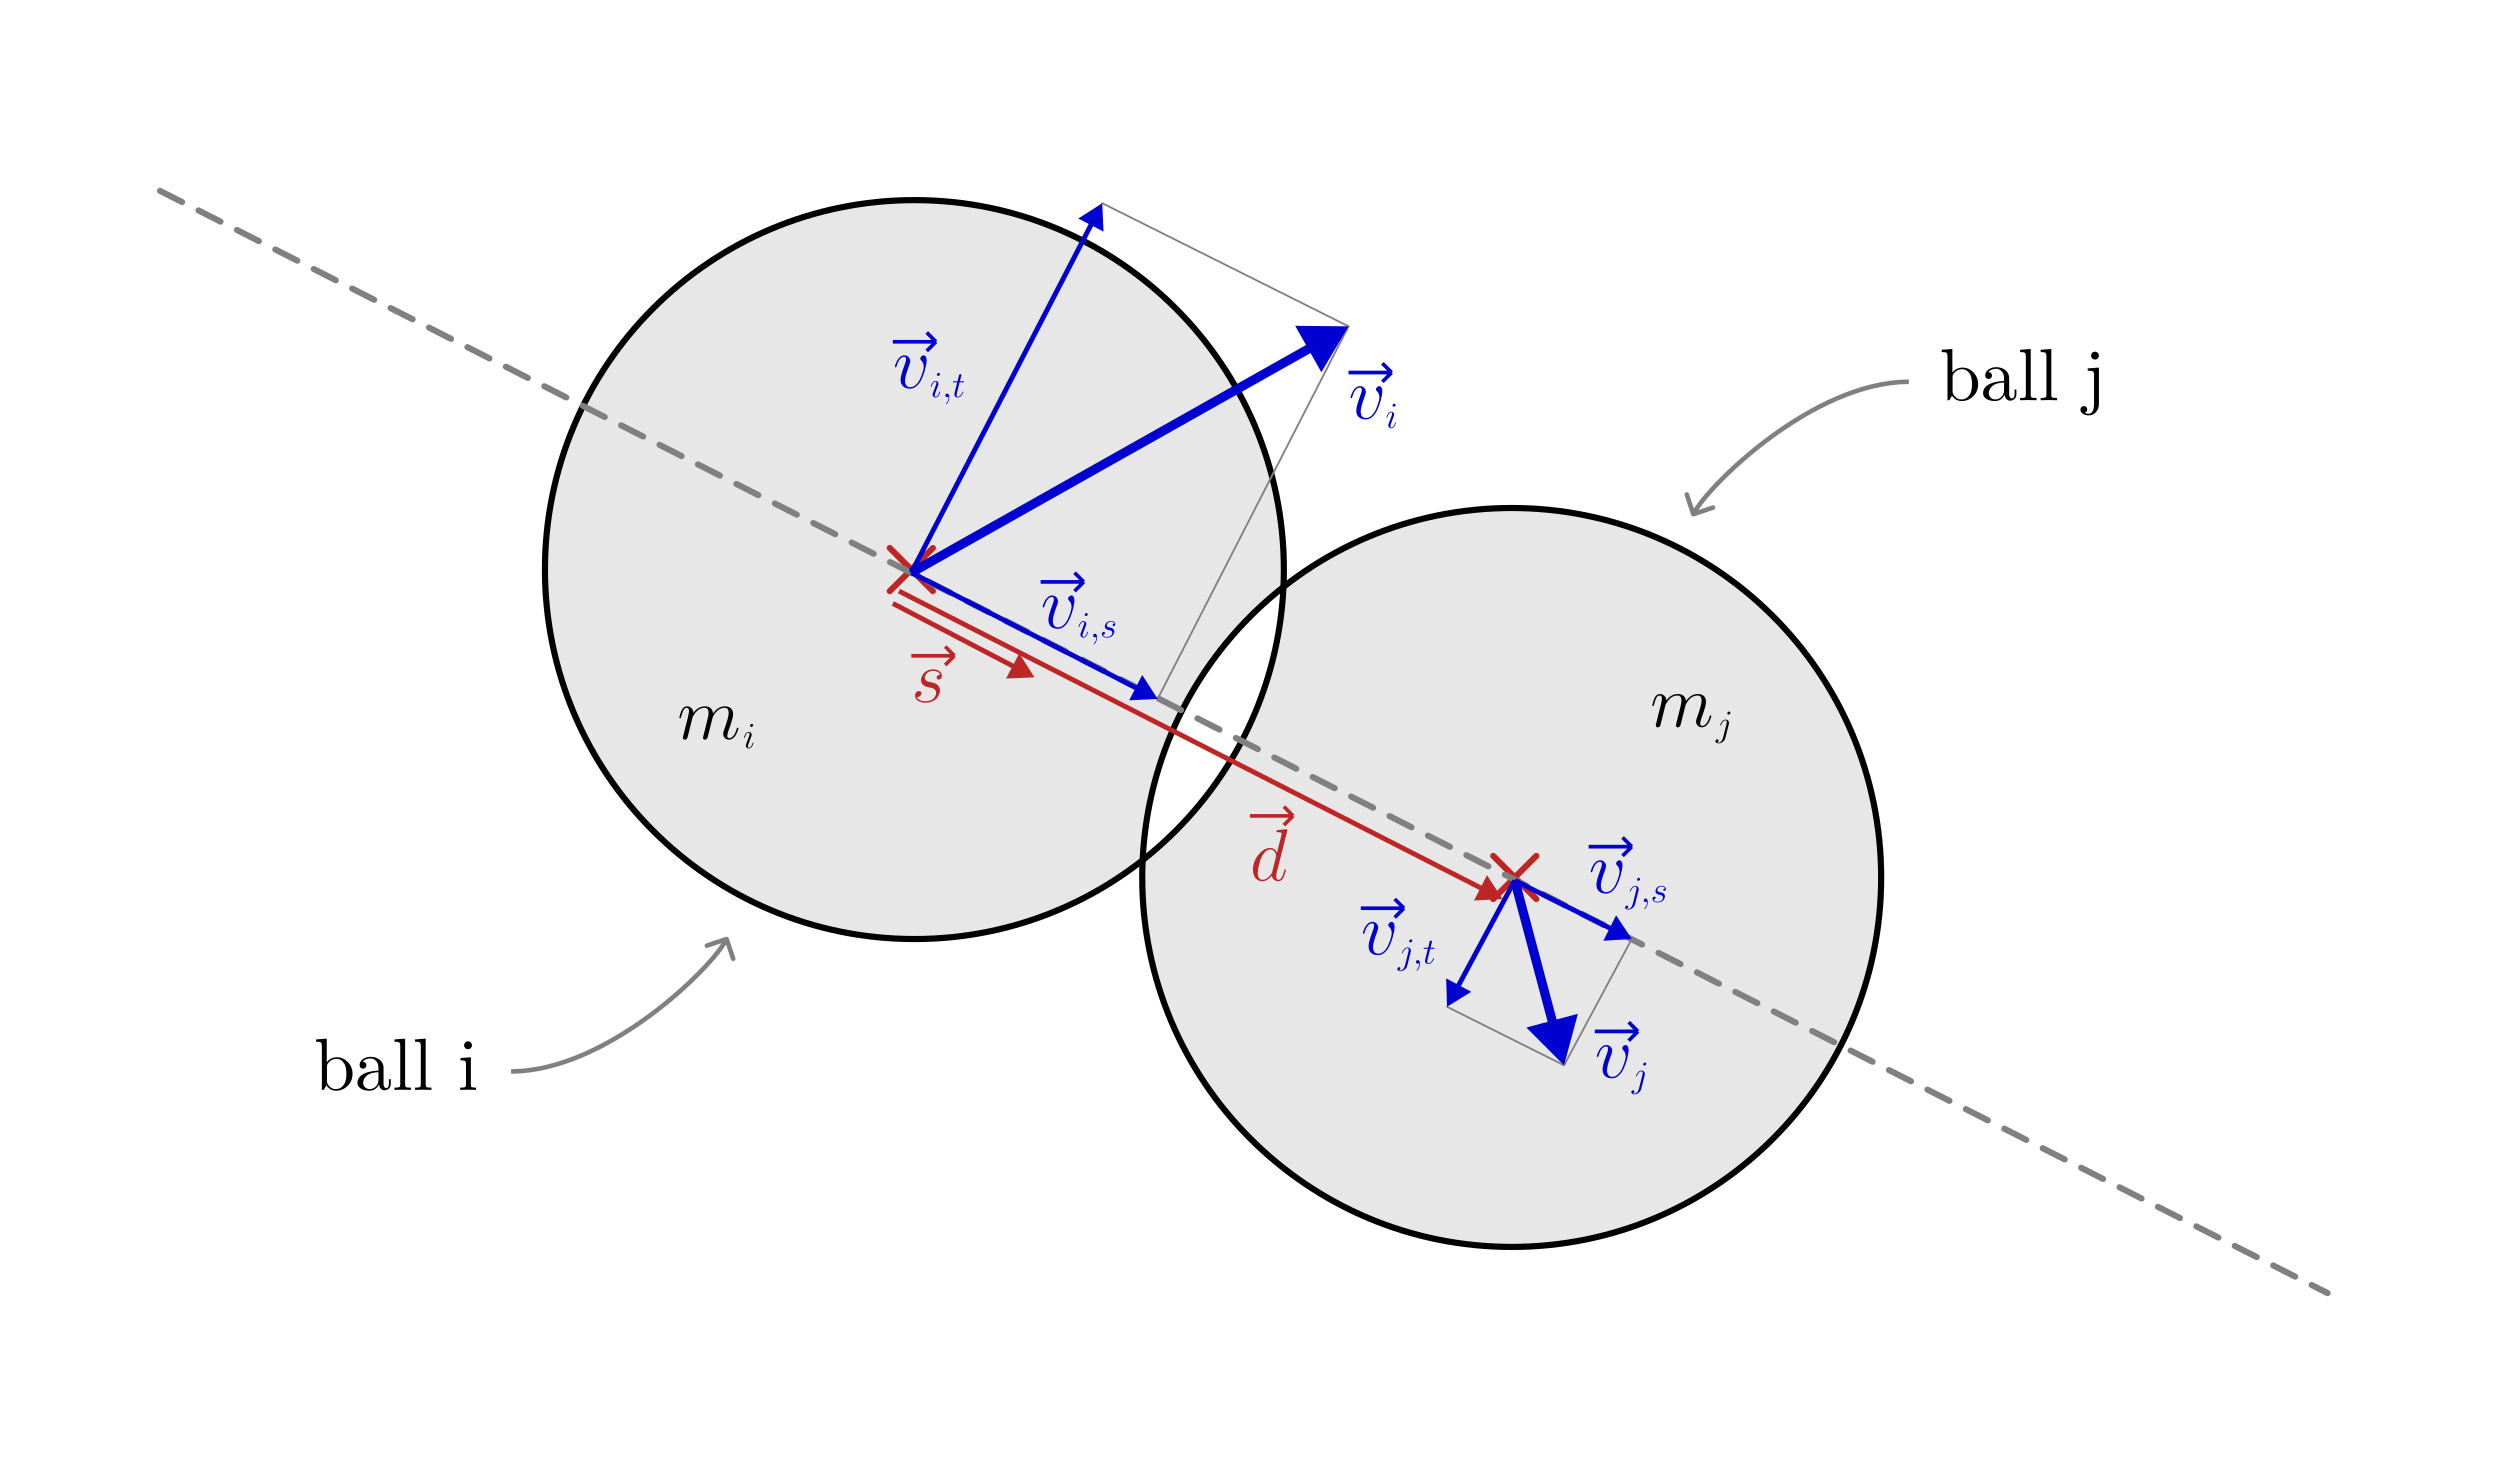<svg width="406" height="239" viewBox="0 0 406 239" fill="none" xmlns="http://www.w3.org/2000/svg">
<g filter="url(#filter0_d)">
<rect width="374" height="207" transform="translate(16 12)" fill="white"/>
<path d="M209 88.5C209 121.913 181.913 149 148.5 149C115.087 149 88 121.913 88 88.5C88 55.087 115.087 28 148.5 28C181.913 28 209 55.087 209 88.5Z" fill="#E7E7E7"/>
<path d="M306 138.5C306 171.913 278.913 199 245.5 199C212.087 199 185 171.913 185 138.5C185 105.087 212.087 78 245.5 78C278.913 78 306 105.087 306 138.5Z" fill="#E7E7E7"/>
<path fill-rule="evenodd" clip-rule="evenodd" d="M208.975 90.266C208.431 109.236 199.155 126.018 185.025 136.734C185.569 117.764 194.845 100.982 208.975 90.266Z" fill="white"/>
<path fill-rule="evenodd" clip-rule="evenodd" d="M148.5 148C181.361 148 208 121.361 208 88.5C208 55.639 181.361 29 148.5 29C115.639 29 89 55.639 89 88.5C89 121.361 115.639 148 148.5 148ZM148.5 149C181.913 149 209 121.913 209 88.5C209 55.087 181.913 28 148.5 28C115.087 28 88 55.087 88 88.5C88 121.913 115.087 149 148.5 149Z" fill="black"/>
<path fill-rule="evenodd" clip-rule="evenodd" d="M245.5 198C278.361 198 305 171.361 305 138.5C305 105.639 278.361 79 245.5 79C212.639 79 186 105.639 186 138.5C186 171.361 212.639 198 245.5 198ZM245.5 199C278.913 199 306 171.913 306 138.5C306 105.087 278.913 78 245.5 78C212.087 78 185 105.087 185 138.5C185 171.913 212.087 199 245.5 199Z" fill="black"/>
<path d="M144.5 85L151.5 92M144.5 92L151.5 85" stroke="#BE2626" stroke-linecap="round"/>
<path d="M242.5 135L249.5 142M242.5 142L249.5 135" stroke="#BE2626" stroke-linecap="round"/>
<path d="M26 27L378 206" stroke="#808080" stroke-linecap="round" stroke-dasharray="4 3"/>
<path d="M188 109.5L219 49" stroke="#808080" stroke-width="0.3" stroke-linecap="round"/>
<path d="M254 169L265 148.5" stroke="#808080" stroke-width="0.3" stroke-linecap="round"/>
<path d="M219 49L179 29" stroke="#808080" stroke-width="0.3" stroke-linecap="round"/>
<path d="M254 169L235 159.5" stroke="#808080" stroke-width="0.3" stroke-linecap="round"/>
<path d="M219 49L210.34 48.909L214.591 56.454L219 49ZM148.368 89.653L213.487 52.967L212.751 51.66L147.632 88.347L148.368 89.653Z" fill="#0000D0"/>
<path d="M254 169L256.251 160.638L247.884 162.869L254 169ZM245.275 139.193L251.536 162.671L252.985 162.285L246.725 138.807L245.275 139.193Z" fill="#0000D0"/>
<path d="M179 29L175.112 31.494L179.216 33.614L179 29ZM148.355 89.184L177.703 32.382L176.992 32.015L147.645 88.816L148.355 89.184Z" fill="#0000D0"/>
<path d="M235 159.5L238.926 157.067L234.856 154.883L235 159.5ZM245.648 138.811L236.35 156.139L237.055 156.517L246.352 139.189L245.648 138.811Z" fill="#0000D0"/>
<path d="M188 109.5L185.494 105.62L183.387 109.731L188 109.5ZM147.818 89.356L184.614 108.214L184.979 107.502L148.182 88.644L147.818 89.356Z" fill="#0000D0"/>
<path d="M244 142L241.487 138.125L239.387 142.239L244 142ZM145.818 92.356L240.611 140.72L240.975 140.008L146.182 91.644L145.818 92.356Z" fill="#BE2626"/>
<path d="M168 106L165.522 102.102L163.385 106.197L168 106ZM144.815 94.355L164.623 104.689L164.993 103.98L145.185 93.645L144.815 94.355Z" fill="#BE2626"/>
<path d="M265 148.5L262.455 144.646L260.389 148.777L265 148.5ZM245.821 139.358L261.601 147.248L261.959 146.532L246.179 138.642L245.821 139.358Z" fill="#0000D0"/>
<path d="M264.484 166.512C264.484 166.68 264.456 166.928 264.4 167.256C264.344 167.584 264.248 167.976 264.112 168.432C263.976 168.88 263.808 169.304 263.608 169.704C263.416 170.096 263.16 170.432 262.84 170.712C262.528 170.984 262.184 171.12 261.808 171.12C261.336 171.12 260.956 170.996 260.668 170.748C260.396 170.5 260.26 170.136 260.26 169.656C260.26 169.216 260.452 168.484 260.836 167.46C261.044 166.932 261.148 166.56 261.148 166.344C261.148 166.224 261.128 166.132 261.088 166.068C261.048 166.004 261.008 165.968 260.968 165.96C260.936 165.952 260.892 165.948 260.836 165.948C260.596 165.948 260.368 166.072 260.152 166.32C259.936 166.568 259.76 166.94 259.624 167.436C259.6 167.532 259.576 167.592 259.552 167.616C259.536 167.64 259.504 167.652 259.456 167.652C259.368 167.652 259.324 167.616 259.324 167.544C259.324 167.496 259.352 167.384 259.408 167.208C259.472 167.032 259.56 166.828 259.672 166.596C259.792 166.364 259.956 166.16 260.164 165.984C260.38 165.8 260.616 165.708 260.872 165.708C261.152 165.708 261.38 165.804 261.556 165.996C261.732 166.18 261.82 166.404 261.82 166.668C261.82 166.828 261.74 167.112 261.58 167.52C261.18 168.584 260.98 169.352 260.98 169.824C260.98 170.528 261.272 170.88 261.856 170.88C262.192 170.88 262.504 170.736 262.792 170.448C263.088 170.152 263.316 169.808 263.476 169.416C263.644 169.016 263.776 168.648 263.872 168.312C263.968 167.968 264.016 167.72 264.016 167.568C264.016 167.12 263.872 166.768 263.584 166.512C263.496 166.424 263.452 166.332 263.452 166.236C263.452 166.116 263.508 166 263.62 165.888C263.74 165.768 263.868 165.708 264.004 165.708C264.06 165.708 264.116 165.72 264.172 165.744C264.236 165.768 264.304 165.848 264.376 165.984C264.448 166.112 264.484 166.288 264.484 166.512Z" fill="#0000D0"/>
<path d="M267.1 170.598L266.542 172.818C266.47 173.098 266.324 173.318 266.104 173.478C265.884 173.642 265.66 173.724 265.432 173.724C265.296 173.724 265.176 173.694 265.072 173.634C264.972 173.578 264.922 173.492 264.922 173.376C264.922 173.288 264.952 173.214 265.012 173.154C265.072 173.094 265.142 173.064 265.222 173.064C265.286 173.064 265.336 173.082 265.372 173.118C265.408 173.158 265.426 173.204 265.426 173.256C265.426 173.328 265.4 173.39 265.348 173.442C265.3 173.494 265.24 173.528 265.168 173.544C265.244 173.584 265.332 173.604 265.432 173.604C265.592 173.604 265.738 173.53 265.87 173.382C266.002 173.238 266.098 173.052 266.158 172.824L266.728 170.562C266.756 170.438 266.77 170.334 266.77 170.25C266.77 170.066 266.706 169.974 266.578 169.974C266.45 169.974 266.318 170.036 266.182 170.16C266.046 170.28 265.922 170.474 265.81 170.742C265.774 170.794 265.746 170.822 265.726 170.826C265.686 170.826 265.666 170.808 265.666 170.772C265.666 170.76 265.678 170.724 265.702 170.664C265.726 170.6 265.764 170.522 265.816 170.43C265.872 170.338 265.934 170.25 266.002 170.166C266.074 170.078 266.162 170.004 266.266 169.944C266.374 169.884 266.484 169.854 266.596 169.854C266.74 169.854 266.864 169.904 266.968 170.004C267.072 170.1 267.124 170.23 267.124 170.394C267.124 170.466 267.116 170.534 267.1 170.598ZM267.346 168.756C267.346 168.832 267.314 168.9 267.25 168.96C267.19 169.016 267.124 169.044 267.052 169.044C266.992 169.044 266.942 169.024 266.902 168.984C266.866 168.94 266.848 168.894 266.848 168.846C266.848 168.778 266.878 168.714 266.938 168.654C266.998 168.59 267.068 168.558 267.148 168.558C267.196 168.558 267.24 168.574 267.28 168.606C267.324 168.638 267.346 168.688 267.346 168.756Z" fill="#0000D0"/>
<path d="M259 163.5H266M266 163.5L264.5 162M266 163.5L264.5 165" stroke="#0000D0" stroke-width="0.6"/>
<path d="M263.484 136.512C263.484 136.68 263.456 136.928 263.4 137.256C263.344 137.584 263.248 137.976 263.112 138.432C262.976 138.88 262.808 139.304 262.608 139.704C262.416 140.096 262.16 140.432 261.84 140.712C261.528 140.984 261.184 141.12 260.808 141.12C260.336 141.12 259.956 140.996 259.668 140.748C259.396 140.5 259.26 140.136 259.26 139.656C259.26 139.216 259.452 138.484 259.836 137.46C260.044 136.932 260.148 136.56 260.148 136.344C260.148 136.224 260.128 136.132 260.088 136.068C260.048 136.004 260.008 135.968 259.968 135.96C259.936 135.952 259.892 135.948 259.836 135.948C259.596 135.948 259.368 136.072 259.152 136.32C258.936 136.568 258.76 136.94 258.624 137.436C258.6 137.532 258.576 137.592 258.552 137.616C258.536 137.64 258.504 137.652 258.456 137.652C258.368 137.652 258.324 137.616 258.324 137.544C258.324 137.496 258.352 137.384 258.408 137.208C258.472 137.032 258.56 136.828 258.672 136.596C258.792 136.364 258.956 136.16 259.164 135.984C259.38 135.8 259.616 135.708 259.872 135.708C260.152 135.708 260.38 135.804 260.556 135.996C260.732 136.18 260.82 136.404 260.82 136.668C260.82 136.828 260.74 137.112 260.58 137.52C260.18 138.584 259.98 139.352 259.98 139.824C259.98 140.528 260.272 140.88 260.856 140.88C261.192 140.88 261.504 140.736 261.792 140.448C262.088 140.152 262.316 139.808 262.476 139.416C262.644 139.016 262.776 138.648 262.872 138.312C262.968 137.968 263.016 137.72 263.016 137.568C263.016 137.12 262.872 136.768 262.584 136.512C262.496 136.424 262.452 136.332 262.452 136.236C262.452 136.116 262.508 136 262.62 135.888C262.74 135.768 262.868 135.708 263.004 135.708C263.06 135.708 263.116 135.72 263.172 135.744C263.236 135.768 263.304 135.848 263.376 135.984C263.448 136.112 263.484 136.288 263.484 136.512Z" fill="#0000D0"/>
<path d="M266.1 140.598L265.542 142.818C265.47 143.098 265.324 143.318 265.104 143.478C264.884 143.642 264.66 143.724 264.432 143.724C264.296 143.724 264.176 143.694 264.072 143.634C263.972 143.578 263.922 143.492 263.922 143.376C263.922 143.288 263.952 143.214 264.012 143.154C264.072 143.094 264.142 143.064 264.222 143.064C264.286 143.064 264.336 143.082 264.372 143.118C264.408 143.158 264.426 143.204 264.426 143.256C264.426 143.328 264.4 143.39 264.348 143.442C264.3 143.494 264.24 143.528 264.168 143.544C264.244 143.584 264.332 143.604 264.432 143.604C264.592 143.604 264.738 143.53 264.87 143.382C265.002 143.238 265.098 143.052 265.158 142.824L265.728 140.562C265.756 140.438 265.77 140.334 265.77 140.25C265.77 140.066 265.706 139.974 265.578 139.974C265.45 139.974 265.318 140.036 265.182 140.16C265.046 140.28 264.922 140.474 264.81 140.742C264.774 140.794 264.746 140.822 264.726 140.826C264.686 140.826 264.666 140.808 264.666 140.772C264.666 140.76 264.678 140.724 264.702 140.664C264.726 140.6 264.764 140.522 264.816 140.43C264.872 140.338 264.934 140.25 265.002 140.166C265.074 140.078 265.162 140.004 265.266 139.944C265.374 139.884 265.484 139.854 265.596 139.854C265.74 139.854 265.864 139.904 265.968 140.004C266.072 140.1 266.124 140.23 266.124 140.394C266.124 140.466 266.116 140.534 266.1 140.598ZM266.346 138.756C266.346 138.832 266.314 138.9 266.25 138.96C266.19 139.016 266.124 139.044 266.052 139.044C265.992 139.044 265.942 139.024 265.902 138.984C265.866 138.94 265.848 138.894 265.848 138.846C265.848 138.778 265.878 138.714 265.938 138.654C265.998 138.59 266.068 138.558 266.148 138.558C266.196 138.558 266.24 138.574 266.28 138.606C266.324 138.638 266.346 138.688 266.346 138.756ZM267.602 142.524C267.602 142.732 267.562 142.928 267.482 143.112C267.402 143.3 267.322 143.438 267.242 143.526C267.166 143.614 267.116 143.658 267.092 143.658C267.052 143.658 267.032 143.638 267.032 143.598C267.032 143.582 267.054 143.55 267.098 143.502C267.354 143.214 267.482 142.888 267.482 142.524C267.482 142.448 267.478 142.41 267.47 142.41C267.462 142.41 267.454 142.414 267.446 142.422C267.394 142.474 267.328 142.5 267.248 142.5C267.152 142.5 267.078 142.47 267.026 142.41C266.978 142.35 266.954 142.282 266.954 142.206C266.954 142.134 266.98 142.068 267.032 142.008C267.084 141.948 267.154 141.918 267.242 141.918C267.362 141.918 267.452 141.974 267.512 142.086C267.572 142.194 267.602 142.34 267.602 142.524ZM269.429 141.3C269.041 141.216 268.847 141.022 268.847 140.718C268.847 140.646 268.863 140.566 268.895 140.478C268.927 140.39 268.977 140.298 269.045 140.202C269.117 140.102 269.221 140.02 269.357 139.956C269.497 139.888 269.659 139.854 269.843 139.854C270.063 139.854 270.233 139.906 270.353 140.01C270.477 140.11 270.539 140.228 270.539 140.364C270.539 140.476 270.511 140.558 270.455 140.61C270.399 140.658 270.343 140.682 270.287 140.682C270.251 140.682 270.213 140.67 270.173 140.646C270.137 140.618 270.119 140.576 270.119 140.52C270.119 140.504 270.121 140.482 270.125 140.454C270.133 140.426 270.159 140.392 270.203 140.352C270.251 140.308 270.315 140.286 270.395 140.286C270.367 140.182 270.301 140.104 270.197 140.052C270.093 140 269.973 139.974 269.837 139.974C269.729 139.974 269.633 139.99 269.549 140.022C269.465 140.054 269.399 140.092 269.351 140.136C269.303 140.18 269.263 140.23 269.231 140.286C269.203 140.338 269.183 140.384 269.171 140.424C269.163 140.464 269.159 140.498 269.159 140.526C269.159 140.61 269.185 140.68 269.237 140.736C269.293 140.788 269.343 140.822 269.387 140.838C269.435 140.854 269.499 140.87 269.579 140.886C269.763 140.922 269.895 140.954 269.975 140.982C270.055 141.01 270.129 141.058 270.197 141.126C270.325 141.254 270.389 141.404 270.389 141.576C270.389 141.664 270.369 141.76 270.329 141.864C270.289 141.968 270.227 142.074 270.143 142.182C270.059 142.29 269.935 142.38 269.771 142.452C269.607 142.524 269.419 142.56 269.207 142.56C268.963 142.56 268.761 142.508 268.601 142.404C268.445 142.3 268.367 142.16 268.367 141.984C268.367 141.86 268.399 141.768 268.463 141.708C268.527 141.644 268.597 141.612 268.673 141.612C268.809 141.612 268.877 141.676 268.877 141.804C268.877 141.88 268.843 141.95 268.775 142.014C268.711 142.078 268.625 142.104 268.517 142.092C268.601 142.324 268.833 142.44 269.213 142.44C269.377 142.44 269.519 142.414 269.639 142.362C269.759 142.31 269.849 142.246 269.909 142.17C269.969 142.094 270.011 142.022 270.035 141.954C270.063 141.886 270.077 141.824 270.077 141.768C270.077 141.568 269.961 141.432 269.729 141.36C269.721 141.36 269.679 141.352 269.603 141.336C269.527 141.32 269.469 141.308 269.429 141.3Z" fill="#0000D0"/>
<path d="M258 133.5H265M265 133.5L263.5 132M265 133.5L263.5 135" stroke="#0000D0" stroke-width="0.6"/>
<path d="M174.484 93.512C174.484 93.68 174.456 93.928 174.4 94.256C174.344 94.584 174.248 94.976 174.112 95.432C173.976 95.88 173.808 96.304 173.608 96.704C173.416 97.096 173.16 97.432 172.84 97.712C172.528 97.984 172.184 98.12 171.808 98.12C171.336 98.12 170.956 97.996 170.668 97.748C170.396 97.5 170.26 97.136 170.26 96.656C170.26 96.216 170.452 95.484 170.836 94.46C171.044 93.932 171.148 93.56 171.148 93.344C171.148 93.224 171.128 93.132 171.088 93.068C171.048 93.004 171.008 92.968 170.968 92.96C170.936 92.952 170.892 92.948 170.836 92.948C170.596 92.948 170.368 93.072 170.152 93.32C169.936 93.568 169.76 93.94 169.624 94.436C169.6 94.532 169.576 94.592 169.552 94.616C169.536 94.64 169.504 94.652 169.456 94.652C169.368 94.652 169.324 94.616 169.324 94.544C169.324 94.496 169.352 94.384 169.408 94.208C169.472 94.032 169.56 93.828 169.672 93.596C169.792 93.364 169.956 93.16 170.164 92.984C170.38 92.8 170.616 92.708 170.872 92.708C171.152 92.708 171.38 92.804 171.556 92.996C171.732 93.18 171.82 93.404 171.82 93.668C171.82 93.828 171.74 94.112 171.58 94.52C171.18 95.584 170.98 96.352 170.98 96.824C170.98 97.528 171.272 97.88 171.856 97.88C172.192 97.88 172.504 97.736 172.792 97.448C173.088 97.152 173.316 96.808 173.476 96.416C173.644 96.016 173.776 95.648 173.872 95.312C173.968 94.968 174.016 94.72 174.016 94.568C174.016 94.12 173.872 93.768 173.584 93.512C173.496 93.424 173.452 93.332 173.452 93.236C173.452 93.116 173.508 93 173.62 92.888C173.74 92.768 173.868 92.708 174.004 92.708C174.06 92.708 174.116 92.72 174.172 92.744C174.236 92.768 174.304 92.848 174.376 92.984C174.448 93.112 174.484 93.288 174.484 93.512Z" fill="#0000D0"/>
<path d="M176.698 98.642C176.698 98.662 176.682 98.716 176.65 98.804C176.622 98.892 176.58 98.996 176.524 99.116C176.468 99.232 176.386 99.336 176.278 99.428C176.174 99.516 176.058 99.56 175.93 99.56C175.79 99.56 175.676 99.514 175.588 99.422C175.5 99.33 175.456 99.214 175.456 99.074C175.456 99.002 175.48 98.902 175.528 98.774L175.948 97.658C176.032 97.426 176.074 97.264 176.074 97.172C176.074 97.04 176.022 96.974 175.918 96.974C175.798 96.974 175.684 97.038 175.576 97.166C175.468 97.29 175.38 97.474 175.312 97.718C175.3 97.766 175.288 97.796 175.276 97.808C175.268 97.82 175.252 97.826 175.228 97.826C175.184 97.826 175.162 97.808 175.162 97.772C175.162 97.748 175.176 97.692 175.204 97.604C175.236 97.516 175.28 97.414 175.336 97.298C175.396 97.182 175.478 97.08 175.582 96.992C175.69 96.9 175.808 96.854 175.936 96.854C176.076 96.854 176.19 96.902 176.278 96.998C176.366 97.09 176.41 97.202 176.41 97.334C176.41 97.406 176.39 97.496 176.35 97.604L175.93 98.72C175.838 98.972 175.792 99.146 175.792 99.242C175.792 99.374 175.844 99.44 175.948 99.44C176.06 99.44 176.17 99.382 176.278 99.266C176.386 99.146 176.476 98.96 176.548 98.708C176.56 98.668 176.568 98.642 176.572 98.63C176.58 98.618 176.588 98.608 176.596 98.6C176.604 98.592 176.618 98.588 176.638 98.588C176.678 98.588 176.698 98.606 176.698 98.642ZM176.65 95.756C176.65 95.824 176.62 95.89 176.56 95.954C176.5 96.014 176.43 96.044 176.35 96.044C176.302 96.044 176.256 96.028 176.212 95.996C176.172 95.964 176.152 95.914 176.152 95.846C176.152 95.77 176.182 95.704 176.242 95.648C176.306 95.588 176.374 95.558 176.446 95.558C176.506 95.558 176.554 95.58 176.59 95.624C176.63 95.664 176.65 95.708 176.65 95.756ZM178.174 99.524C178.174 99.732 178.134 99.928 178.054 100.112C177.974 100.3 177.894 100.438 177.814 100.526C177.738 100.614 177.688 100.658 177.664 100.658C177.624 100.658 177.604 100.638 177.604 100.598C177.604 100.582 177.626 100.55 177.67 100.502C177.926 100.214 178.054 99.888 178.054 99.524C178.054 99.448 178.05 99.41 178.042 99.41C178.034 99.41 178.026 99.414 178.018 99.422C177.966 99.474 177.9 99.5 177.82 99.5C177.724 99.5 177.65 99.47 177.598 99.41C177.55 99.35 177.526 99.282 177.526 99.206C177.526 99.134 177.552 99.068 177.604 99.008C177.656 98.948 177.726 98.918 177.814 98.918C177.934 98.918 178.024 98.974 178.084 99.086C178.144 99.194 178.174 99.34 178.174 99.524ZM180.001 98.3C179.613 98.216 179.419 98.022 179.419 97.718C179.419 97.646 179.435 97.566 179.467 97.478C179.499 97.39 179.549 97.298 179.617 97.202C179.689 97.102 179.793 97.02 179.929 96.956C180.069 96.888 180.231 96.854 180.415 96.854C180.635 96.854 180.805 96.906 180.925 97.01C181.049 97.11 181.111 97.228 181.111 97.364C181.111 97.476 181.083 97.558 181.027 97.61C180.971 97.658 180.915 97.682 180.859 97.682C180.823 97.682 180.785 97.67 180.745 97.646C180.709 97.618 180.691 97.576 180.691 97.52C180.691 97.504 180.693 97.482 180.697 97.454C180.705 97.426 180.731 97.392 180.775 97.352C180.823 97.308 180.887 97.286 180.967 97.286C180.939 97.182 180.873 97.104 180.769 97.052C180.665 97 180.545 96.974 180.409 96.974C180.301 96.974 180.205 96.99 180.121 97.022C180.037 97.054 179.971 97.092 179.923 97.136C179.875 97.18 179.835 97.23 179.803 97.286C179.775 97.338 179.755 97.384 179.743 97.424C179.735 97.464 179.731 97.498 179.731 97.526C179.731 97.61 179.757 97.68 179.809 97.736C179.865 97.788 179.915 97.822 179.959 97.838C180.007 97.854 180.071 97.87 180.151 97.886C180.335 97.922 180.467 97.954 180.547 97.982C180.627 98.01 180.701 98.058 180.769 98.126C180.897 98.254 180.961 98.404 180.961 98.576C180.961 98.664 180.941 98.76 180.901 98.864C180.861 98.968 180.799 99.074 180.715 99.182C180.631 99.29 180.507 99.38 180.343 99.452C180.179 99.524 179.991 99.56 179.779 99.56C179.535 99.56 179.333 99.508 179.173 99.404C179.017 99.3 178.939 99.16 178.939 98.984C178.939 98.86 178.971 98.768 179.035 98.708C179.099 98.644 179.169 98.612 179.245 98.612C179.381 98.612 179.449 98.676 179.449 98.804C179.449 98.88 179.415 98.95 179.347 99.014C179.283 99.078 179.197 99.104 179.089 99.092C179.173 99.324 179.405 99.44 179.785 99.44C179.949 99.44 180.091 99.414 180.211 99.362C180.331 99.31 180.421 99.246 180.481 99.17C180.541 99.094 180.583 99.022 180.607 98.954C180.635 98.886 180.649 98.824 180.649 98.768C180.649 98.568 180.533 98.432 180.301 98.36C180.293 98.36 180.251 98.352 180.175 98.336C180.099 98.32 180.041 98.308 180.001 98.3Z" fill="#0000D0"/>
<path d="M169 90.5H176M176 90.5L174.5 89M176 90.5L174.5 92" stroke="#0000D0" stroke-width="0.6"/>
<path d="M150.736 107.6C149.96 107.432 149.572 107.044 149.572 106.436C149.572 106.292 149.604 106.132 149.668 105.956C149.732 105.78 149.832 105.596 149.968 105.404C150.112 105.204 150.32 105.04 150.592 104.912C150.872 104.776 151.196 104.708 151.564 104.708C152.004 104.708 152.344 104.812 152.584 105.02C152.832 105.22 152.956 105.456 152.956 105.728C152.956 105.952 152.9 106.116 152.788 106.22C152.676 106.316 152.564 106.364 152.452 106.364C152.38 106.364 152.304 106.34 152.224 106.292C152.152 106.236 152.116 106.152 152.116 106.04C152.116 106.008 152.12 105.964 152.128 105.908C152.144 105.852 152.196 105.784 152.284 105.704C152.38 105.616 152.508 105.572 152.668 105.572C152.612 105.364 152.48 105.208 152.272 105.104C152.064 105 151.824 104.948 151.552 104.948C151.336 104.948 151.144 104.98 150.976 105.044C150.808 105.108 150.676 105.184 150.58 105.272C150.484 105.36 150.404 105.46 150.34 105.572C150.284 105.676 150.244 105.768 150.22 105.848C150.204 105.928 150.196 105.996 150.196 106.052C150.196 106.22 150.248 106.36 150.352 106.472C150.464 106.576 150.564 106.644 150.652 106.676C150.748 106.708 150.876 106.74 151.036 106.772C151.404 106.844 151.668 106.908 151.828 106.964C151.988 107.02 152.136 107.116 152.272 107.252C152.528 107.508 152.656 107.808 152.656 108.152C152.656 108.328 152.616 108.52 152.536 108.728C152.456 108.936 152.332 109.148 152.164 109.364C151.996 109.58 151.748 109.76 151.42 109.904C151.092 110.048 150.716 110.12 150.292 110.12C149.804 110.12 149.4 110.016 149.08 109.808C148.768 109.6 148.612 109.32 148.612 108.968C148.612 108.72 148.676 108.536 148.804 108.416C148.932 108.288 149.072 108.224 149.224 108.224C149.496 108.224 149.632 108.352 149.632 108.608C149.632 108.76 149.564 108.9 149.428 109.028C149.3 109.156 149.128 109.208 148.912 109.184C149.08 109.648 149.544 109.88 150.304 109.88C150.632 109.88 150.916 109.828 151.156 109.724C151.396 109.62 151.576 109.492 151.696 109.34C151.816 109.188 151.9 109.044 151.948 108.908C152.004 108.772 152.032 108.648 152.032 108.536C152.032 108.136 151.8 107.864 151.336 107.72C151.32 107.72 151.236 107.704 151.084 107.672C150.932 107.64 150.816 107.616 150.736 107.6Z" fill="#BE2626"/>
<path d="M148 102.5H155M155 102.5L153.5 101M155 102.5L153.5 104" stroke="#BE2626" stroke-width="0.6"/>
<path d="M209.036 130.972L207.344 137.692C207.288 137.916 207.26 138.128 207.26 138.328C207.26 138.696 207.384 138.88 207.632 138.88C207.784 138.88 207.92 138.8 208.04 138.64C208.168 138.48 208.264 138.312 208.328 138.136C208.392 137.952 208.46 137.712 208.532 137.416C208.556 137.312 208.576 137.248 208.592 137.224C208.616 137.192 208.652 137.176 208.7 137.176C208.78 137.176 208.82 137.212 208.82 137.284C208.82 137.308 208.804 137.388 208.772 137.524C208.74 137.652 208.692 137.812 208.628 138.004C208.572 138.196 208.516 138.352 208.46 138.472C208.244 138.904 207.956 139.12 207.596 139.12C207.372 139.12 207.156 139.048 206.948 138.904C206.74 138.76 206.608 138.528 206.552 138.208C206.04 138.816 205.52 139.12 204.992 139.12C204.568 139.12 204.208 138.952 203.912 138.616C203.624 138.272 203.48 137.812 203.48 137.236C203.48 136.356 203.776 135.548 204.368 134.812C204.968 134.076 205.612 133.708 206.3 133.708C206.796 133.708 207.156 133.972 207.38 134.5L208.112 131.584C208.136 131.512 208.148 131.444 208.148 131.38C208.148 131.332 208.14 131.296 208.124 131.272C208.108 131.24 208.052 131.212 207.956 131.188C207.868 131.164 207.732 131.152 207.548 131.152C207.372 131.152 207.284 131.112 207.284 131.032C207.284 130.928 207.308 130.864 207.356 130.84C207.404 130.816 207.508 130.796 207.668 130.78C207.74 130.772 207.84 130.764 207.968 130.756C208.104 130.74 208.204 130.732 208.268 130.732C208.468 130.692 208.688 130.672 208.928 130.672C209.024 130.672 209.072 130.712 209.072 130.792C209.072 130.816 209.06 130.876 209.036 130.972ZM206.612 137.572L207.2 135.22C207.232 135.156 207.248 135.092 207.248 135.028C207.248 134.956 207.228 134.848 207.188 134.704C207.148 134.552 207.048 134.388 206.888 134.212C206.736 134.036 206.54 133.948 206.3 133.948C206.06 133.948 205.808 134.06 205.544 134.284C205.288 134.5 205.06 134.812 204.86 135.22C204.732 135.5 204.6 135.912 204.464 136.456C204.328 136.992 204.26 137.416 204.26 137.728C204.26 138.088 204.328 138.372 204.464 138.58C204.6 138.78 204.788 138.88 205.028 138.88C205.484 138.88 205.936 138.596 206.384 138.028C206.488 137.884 206.564 137.732 206.612 137.572Z" fill="#BE2626"/>
<path d="M203 128.5H210M210 128.5L208.5 127M210 128.5L208.5 130" stroke="#BE2626" stroke-width="0.6"/>
<path d="M150.484 54.512C150.484 54.68 150.456 54.928 150.4 55.256C150.344 55.584 150.248 55.976 150.112 56.432C149.976 56.88 149.808 57.304 149.608 57.704C149.416 58.096 149.16 58.432 148.84 58.712C148.528 58.984 148.184 59.12 147.808 59.12C147.336 59.12 146.956 58.996 146.668 58.748C146.396 58.5 146.26 58.136 146.26 57.656C146.26 57.216 146.452 56.484 146.836 55.46C147.044 54.932 147.148 54.56 147.148 54.344C147.148 54.224 147.128 54.132 147.088 54.068C147.048 54.004 147.008 53.968 146.968 53.96C146.936 53.952 146.892 53.948 146.836 53.948C146.596 53.948 146.368 54.072 146.152 54.32C145.936 54.568 145.76 54.94 145.624 55.436C145.6 55.532 145.576 55.592 145.552 55.616C145.536 55.64 145.504 55.652 145.456 55.652C145.368 55.652 145.324 55.616 145.324 55.544C145.324 55.496 145.352 55.384 145.408 55.208C145.472 55.032 145.56 54.828 145.672 54.596C145.792 54.364 145.956 54.16 146.164 53.984C146.38 53.8 146.616 53.708 146.872 53.708C147.152 53.708 147.38 53.804 147.556 53.996C147.732 54.18 147.82 54.404 147.82 54.668C147.82 54.828 147.74 55.112 147.58 55.52C147.18 56.584 146.98 57.352 146.98 57.824C146.98 58.528 147.272 58.88 147.856 58.88C148.192 58.88 148.504 58.736 148.792 58.448C149.088 58.152 149.316 57.808 149.476 57.416C149.644 57.016 149.776 56.648 149.872 56.312C149.968 55.968 150.016 55.72 150.016 55.568C150.016 55.12 149.872 54.768 149.584 54.512C149.496 54.424 149.452 54.332 149.452 54.236C149.452 54.116 149.508 54 149.62 53.888C149.74 53.768 149.868 53.708 150.004 53.708C150.06 53.708 150.116 53.72 150.172 53.744C150.236 53.768 150.304 53.848 150.376 53.984C150.448 54.112 150.484 54.288 150.484 54.512Z" fill="#0000D0"/>
<path d="M152.698 59.642C152.698 59.662 152.682 59.716 152.65 59.804C152.622 59.892 152.58 59.996 152.524 60.116C152.468 60.232 152.386 60.336 152.278 60.428C152.174 60.516 152.058 60.56 151.93 60.56C151.79 60.56 151.676 60.514 151.588 60.422C151.5 60.33 151.456 60.214 151.456 60.074C151.456 60.002 151.48 59.902 151.528 59.774L151.948 58.658C152.032 58.426 152.074 58.264 152.074 58.172C152.074 58.04 152.022 57.974 151.918 57.974C151.798 57.974 151.684 58.038 151.576 58.166C151.468 58.29 151.38 58.474 151.312 58.718C151.3 58.766 151.288 58.796 151.276 58.808C151.268 58.82 151.252 58.826 151.228 58.826C151.184 58.826 151.162 58.808 151.162 58.772C151.162 58.748 151.176 58.692 151.204 58.604C151.236 58.516 151.28 58.414 151.336 58.298C151.396 58.182 151.478 58.08 151.582 57.992C151.69 57.9 151.808 57.854 151.936 57.854C152.076 57.854 152.19 57.902 152.278 57.998C152.366 58.09 152.41 58.202 152.41 58.334C152.41 58.406 152.39 58.496 152.35 58.604L151.93 59.72C151.838 59.972 151.792 60.146 151.792 60.242C151.792 60.374 151.844 60.44 151.948 60.44C152.06 60.44 152.17 60.382 152.278 60.266C152.386 60.146 152.476 59.96 152.548 59.708C152.56 59.668 152.568 59.642 152.572 59.63C152.58 59.618 152.588 59.608 152.596 59.6C152.604 59.592 152.618 59.588 152.638 59.588C152.678 59.588 152.698 59.606 152.698 59.642ZM152.65 56.756C152.65 56.824 152.62 56.89 152.56 56.954C152.5 57.014 152.43 57.044 152.35 57.044C152.302 57.044 152.256 57.028 152.212 56.996C152.172 56.964 152.152 56.914 152.152 56.846C152.152 56.77 152.182 56.704 152.242 56.648C152.306 56.588 152.374 56.558 152.446 56.558C152.506 56.558 152.554 56.58 152.59 56.624C152.63 56.664 152.65 56.708 152.65 56.756ZM154.174 60.524C154.174 60.732 154.134 60.928 154.054 61.112C153.974 61.3 153.894 61.438 153.814 61.526C153.738 61.614 153.688 61.658 153.664 61.658C153.624 61.658 153.604 61.638 153.604 61.598C153.604 61.582 153.626 61.55 153.67 61.502C153.926 61.214 154.054 60.888 154.054 60.524C154.054 60.448 154.05 60.41 154.042 60.41C154.034 60.41 154.026 60.414 154.018 60.422C153.966 60.474 153.9 60.5 153.82 60.5C153.724 60.5 153.65 60.47 153.598 60.41C153.55 60.35 153.526 60.282 153.526 60.206C153.526 60.134 153.552 60.068 153.604 60.008C153.656 59.948 153.726 59.918 153.814 59.918C153.934 59.918 154.024 59.974 154.084 60.086C154.144 60.194 154.174 60.34 154.174 60.524ZM155.839 58.088L155.371 59.966C155.359 60.014 155.353 60.078 155.353 60.158C155.353 60.346 155.417 60.44 155.545 60.44C155.701 60.44 155.845 60.366 155.977 60.218C156.113 60.07 156.219 59.904 156.295 59.72C156.323 59.656 156.341 59.62 156.349 59.612C156.357 59.596 156.373 59.588 156.397 59.588C156.437 59.588 156.457 59.606 156.457 59.642C156.457 59.654 156.445 59.692 156.421 59.756C156.397 59.816 156.357 59.892 156.301 59.984C156.249 60.076 156.187 60.166 156.115 60.254C156.047 60.338 155.959 60.41 155.851 60.47C155.747 60.53 155.639 60.56 155.527 60.56C155.367 60.56 155.237 60.508 155.137 60.404C155.041 60.296 154.993 60.168 154.993 60.02C154.993 59.98 155.015 59.864 155.059 59.672L155.455 58.088H154.921C154.885 58.088 154.859 58.088 154.843 58.088C154.831 58.088 154.817 58.086 154.801 58.082C154.785 58.078 154.775 58.072 154.771 58.064C154.767 58.056 154.765 58.044 154.765 58.028C154.765 57.976 154.777 57.944 154.801 57.932C154.825 57.92 154.871 57.914 154.939 57.914H155.503L155.737 56.96C155.773 56.82 155.851 56.75 155.971 56.75C156.011 56.75 156.047 56.764 156.079 56.792C156.111 56.82 156.127 56.856 156.127 56.9C156.127 56.936 156.119 56.982 156.103 57.038L155.881 57.914H156.409C156.473 57.914 156.515 57.918 156.535 57.926C156.555 57.93 156.565 57.948 156.565 57.98C156.565 58.028 156.553 58.058 156.529 58.07C156.505 58.082 156.459 58.088 156.391 58.088H155.839Z" fill="#0000D0"/>
<path d="M145 51.5H152M152 51.5L150.5 50M152 51.5L150.5 53" stroke="#0000D0" stroke-width="0.6"/>
<path d="M224.484 59.512C224.484 59.68 224.456 59.928 224.4 60.256C224.344 60.584 224.248 60.976 224.112 61.432C223.976 61.88 223.808 62.304 223.608 62.704C223.416 63.096 223.16 63.432 222.84 63.712C222.528 63.984 222.184 64.12 221.808 64.12C221.336 64.12 220.956 63.996 220.668 63.748C220.396 63.5 220.26 63.136 220.26 62.656C220.26 62.216 220.452 61.484 220.836 60.46C221.044 59.932 221.148 59.56 221.148 59.344C221.148 59.224 221.128 59.132 221.088 59.068C221.048 59.004 221.008 58.968 220.968 58.96C220.936 58.952 220.892 58.948 220.836 58.948C220.596 58.948 220.368 59.072 220.152 59.32C219.936 59.568 219.76 59.94 219.624 60.436C219.6 60.532 219.576 60.592 219.552 60.616C219.536 60.64 219.504 60.652 219.456 60.652C219.368 60.652 219.324 60.616 219.324 60.544C219.324 60.496 219.352 60.384 219.408 60.208C219.472 60.032 219.56 59.828 219.672 59.596C219.792 59.364 219.956 59.16 220.164 58.984C220.38 58.8 220.616 58.708 220.872 58.708C221.152 58.708 221.38 58.804 221.556 58.996C221.732 59.18 221.82 59.404 221.82 59.668C221.82 59.828 221.74 60.112 221.58 60.52C221.18 61.584 220.98 62.352 220.98 62.824C220.98 63.528 221.272 63.88 221.856 63.88C222.192 63.88 222.504 63.736 222.792 63.448C223.088 63.152 223.316 62.808 223.476 62.416C223.644 62.016 223.776 61.648 223.872 61.312C223.968 60.968 224.016 60.72 224.016 60.568C224.016 60.12 223.872 59.768 223.584 59.512C223.496 59.424 223.452 59.332 223.452 59.236C223.452 59.116 223.508 59 223.62 58.888C223.74 58.768 223.868 58.708 224.004 58.708C224.06 58.708 224.116 58.72 224.172 58.744C224.236 58.768 224.304 58.848 224.376 58.984C224.448 59.112 224.484 59.288 224.484 59.512Z" fill="#0000D0"/>
<path d="M226.698 64.642C226.698 64.662 226.682 64.716 226.65 64.804C226.622 64.892 226.58 64.996 226.524 65.116C226.468 65.232 226.386 65.336 226.278 65.428C226.174 65.516 226.058 65.56 225.93 65.56C225.79 65.56 225.676 65.514 225.588 65.422C225.5 65.33 225.456 65.214 225.456 65.074C225.456 65.002 225.48 64.902 225.528 64.774L225.948 63.658C226.032 63.426 226.074 63.264 226.074 63.172C226.074 63.04 226.022 62.974 225.918 62.974C225.798 62.974 225.684 63.038 225.576 63.166C225.468 63.29 225.38 63.474 225.312 63.718C225.3 63.766 225.288 63.796 225.276 63.808C225.268 63.82 225.252 63.826 225.228 63.826C225.184 63.826 225.162 63.808 225.162 63.772C225.162 63.748 225.176 63.692 225.204 63.604C225.236 63.516 225.28 63.414 225.336 63.298C225.396 63.182 225.478 63.08 225.582 62.992C225.69 62.9 225.808 62.854 225.936 62.854C226.076 62.854 226.19 62.902 226.278 62.998C226.366 63.09 226.41 63.202 226.41 63.334C226.41 63.406 226.39 63.496 226.35 63.604L225.93 64.72C225.838 64.972 225.792 65.146 225.792 65.242C225.792 65.374 225.844 65.44 225.948 65.44C226.06 65.44 226.17 65.382 226.278 65.266C226.386 65.146 226.476 64.96 226.548 64.708C226.56 64.668 226.568 64.642 226.572 64.63C226.58 64.618 226.588 64.608 226.596 64.6C226.604 64.592 226.618 64.588 226.638 64.588C226.678 64.588 226.698 64.606 226.698 64.642ZM226.65 61.756C226.65 61.824 226.62 61.89 226.56 61.954C226.5 62.014 226.43 62.044 226.35 62.044C226.302 62.044 226.256 62.028 226.212 61.996C226.172 61.964 226.152 61.914 226.152 61.846C226.152 61.77 226.182 61.704 226.242 61.648C226.306 61.588 226.374 61.558 226.446 61.558C226.506 61.558 226.554 61.58 226.59 61.624C226.63 61.664 226.65 61.708 226.65 61.756Z" fill="#0000D0"/>
<path d="M219 56.5H226M226 56.5L224.5 55M226 56.5L224.5 58" stroke="#0000D0" stroke-width="0.6"/>
<path d="M226.484 146.512C226.484 146.68 226.456 146.928 226.4 147.256C226.344 147.584 226.248 147.976 226.112 148.432C225.976 148.88 225.808 149.304 225.608 149.704C225.416 150.096 225.16 150.432 224.84 150.712C224.528 150.984 224.184 151.12 223.808 151.12C223.336 151.12 222.956 150.996 222.668 150.748C222.396 150.5 222.26 150.136 222.26 149.656C222.26 149.216 222.452 148.484 222.836 147.46C223.044 146.932 223.148 146.56 223.148 146.344C223.148 146.224 223.128 146.132 223.088 146.068C223.048 146.004 223.008 145.968 222.968 145.96C222.936 145.952 222.892 145.948 222.836 145.948C222.596 145.948 222.368 146.072 222.152 146.32C221.936 146.568 221.76 146.94 221.624 147.436C221.6 147.532 221.576 147.592 221.552 147.616C221.536 147.64 221.504 147.652 221.456 147.652C221.368 147.652 221.324 147.616 221.324 147.544C221.324 147.496 221.352 147.384 221.408 147.208C221.472 147.032 221.56 146.828 221.672 146.596C221.792 146.364 221.956 146.16 222.164 145.984C222.38 145.8 222.616 145.708 222.872 145.708C223.152 145.708 223.38 145.804 223.556 145.996C223.732 146.18 223.82 146.404 223.82 146.668C223.82 146.828 223.74 147.112 223.58 147.52C223.18 148.584 222.98 149.352 222.98 149.824C222.98 150.528 223.272 150.88 223.856 150.88C224.192 150.88 224.504 150.736 224.792 150.448C225.088 150.152 225.316 149.808 225.476 149.416C225.644 149.016 225.776 148.648 225.872 148.312C225.968 147.968 226.016 147.72 226.016 147.568C226.016 147.12 225.872 146.768 225.584 146.512C225.496 146.424 225.452 146.332 225.452 146.236C225.452 146.116 225.508 146 225.62 145.888C225.74 145.768 225.868 145.708 226.004 145.708C226.06 145.708 226.116 145.72 226.172 145.744C226.236 145.768 226.304 145.848 226.376 145.984C226.448 146.112 226.484 146.288 226.484 146.512Z" fill="#0000D0"/>
<path d="M229.1 150.598L228.542 152.818C228.47 153.098 228.324 153.318 228.104 153.478C227.884 153.642 227.66 153.724 227.432 153.724C227.296 153.724 227.176 153.694 227.072 153.634C226.972 153.578 226.922 153.492 226.922 153.376C226.922 153.288 226.952 153.214 227.012 153.154C227.072 153.094 227.142 153.064 227.222 153.064C227.286 153.064 227.336 153.082 227.372 153.118C227.408 153.158 227.426 153.204 227.426 153.256C227.426 153.328 227.4 153.39 227.348 153.442C227.3 153.494 227.24 153.528 227.168 153.544C227.244 153.584 227.332 153.604 227.432 153.604C227.592 153.604 227.738 153.53 227.87 153.382C228.002 153.238 228.098 153.052 228.158 152.824L228.728 150.562C228.756 150.438 228.77 150.334 228.77 150.25C228.77 150.066 228.706 149.974 228.578 149.974C228.45 149.974 228.318 150.036 228.182 150.16C228.046 150.28 227.922 150.474 227.81 150.742C227.774 150.794 227.746 150.822 227.726 150.826C227.686 150.826 227.666 150.808 227.666 150.772C227.666 150.76 227.678 150.724 227.702 150.664C227.726 150.6 227.764 150.522 227.816 150.43C227.872 150.338 227.934 150.25 228.002 150.166C228.074 150.078 228.162 150.004 228.266 149.944C228.374 149.884 228.484 149.854 228.596 149.854C228.74 149.854 228.864 149.904 228.968 150.004C229.072 150.1 229.124 150.23 229.124 150.394C229.124 150.466 229.116 150.534 229.1 150.598ZM229.346 148.756C229.346 148.832 229.314 148.9 229.25 148.96C229.19 149.016 229.124 149.044 229.052 149.044C228.992 149.044 228.942 149.024 228.902 148.984C228.866 148.94 228.848 148.894 228.848 148.846C228.848 148.778 228.878 148.714 228.938 148.654C228.998 148.59 229.068 148.558 229.148 148.558C229.196 148.558 229.24 148.574 229.28 148.606C229.324 148.638 229.346 148.688 229.346 148.756ZM230.602 152.524C230.602 152.732 230.562 152.928 230.482 153.112C230.402 153.3 230.322 153.438 230.242 153.526C230.166 153.614 230.116 153.658 230.092 153.658C230.052 153.658 230.032 153.638 230.032 153.598C230.032 153.582 230.054 153.55 230.098 153.502C230.354 153.214 230.482 152.888 230.482 152.524C230.482 152.448 230.478 152.41 230.47 152.41C230.462 152.41 230.454 152.414 230.446 152.422C230.394 152.474 230.328 152.5 230.248 152.5C230.152 152.5 230.078 152.47 230.026 152.41C229.978 152.35 229.954 152.282 229.954 152.206C229.954 152.134 229.98 152.068 230.032 152.008C230.084 151.948 230.154 151.918 230.242 151.918C230.362 151.918 230.452 151.974 230.512 152.086C230.572 152.194 230.602 152.34 230.602 152.524ZM232.267 150.088L231.799 151.966C231.787 152.014 231.781 152.078 231.781 152.158C231.781 152.346 231.845 152.44 231.973 152.44C232.129 152.44 232.273 152.366 232.405 152.218C232.541 152.07 232.647 151.904 232.723 151.72C232.751 151.656 232.769 151.62 232.777 151.612C232.785 151.596 232.801 151.588 232.825 151.588C232.865 151.588 232.885 151.606 232.885 151.642C232.885 151.654 232.873 151.692 232.849 151.756C232.825 151.816 232.785 151.892 232.729 151.984C232.677 152.076 232.615 152.166 232.543 152.254C232.475 152.338 232.387 152.41 232.279 152.47C232.175 152.53 232.067 152.56 231.955 152.56C231.795 152.56 231.665 152.508 231.565 152.404C231.469 152.296 231.421 152.168 231.421 152.02C231.421 151.98 231.443 151.864 231.487 151.672L231.883 150.088H231.349C231.313 150.088 231.287 150.088 231.271 150.088C231.259 150.088 231.245 150.086 231.229 150.082C231.213 150.078 231.203 150.072 231.199 150.064C231.195 150.056 231.193 150.044 231.193 150.028C231.193 149.976 231.205 149.944 231.229 149.932C231.253 149.92 231.299 149.914 231.367 149.914H231.931L232.165 148.96C232.201 148.82 232.279 148.75 232.399 148.75C232.439 148.75 232.475 148.764 232.507 148.792C232.539 148.82 232.555 148.856 232.555 148.9C232.555 148.936 232.547 148.982 232.531 149.038L232.309 149.914H232.837C232.901 149.914 232.943 149.918 232.963 149.926C232.983 149.93 232.993 149.948 232.993 149.98C232.993 150.028 232.981 150.058 232.957 150.07C232.933 150.082 232.887 150.088 232.819 150.088H232.267Z" fill="#0000D0"/>
<path d="M221 143.5H228M228 143.5L226.5 142M228 143.5L226.5 145" stroke="#0000D0" stroke-width="0.6"/>
<path d="M112.472 112.484L112.076 114.068L111.812 115.148C111.708 115.572 111.644 115.812 111.62 115.868C111.532 116.036 111.396 116.12 111.212 116.12C111.124 116.12 111.048 116.092 110.984 116.036C110.928 115.98 110.9 115.908 110.9 115.82C110.9 115.732 110.972 115.42 111.116 114.884C111.204 114.556 111.284 114.228 111.356 113.9L111.692 112.604C111.828 112.004 111.896 111.636 111.896 111.5C111.896 111.132 111.772 110.948 111.524 110.948C111.308 110.948 111.132 111.076 110.996 111.332C110.868 111.58 110.748 111.924 110.636 112.364C110.604 112.5 110.576 112.584 110.552 112.616C110.536 112.64 110.504 112.652 110.456 112.652C110.368 112.652 110.324 112.616 110.324 112.544C110.324 112.52 110.34 112.444 110.372 112.316C110.404 112.18 110.452 112.016 110.516 111.824C110.58 111.624 110.644 111.46 110.708 111.332C110.916 110.916 111.2 110.708 111.56 110.708C111.84 110.708 112.08 110.804 112.28 110.996C112.488 111.18 112.6 111.436 112.616 111.764C113.12 111.06 113.736 110.708 114.464 110.708C114.888 110.708 115.212 110.816 115.436 111.032C115.66 111.248 115.78 111.528 115.796 111.872C116.324 111.096 116.968 110.708 117.728 110.708C118.168 110.708 118.5 110.824 118.724 111.056C118.948 111.288 119.06 111.592 119.06 111.968C119.06 112.416 118.808 113.312 118.304 114.656C118.176 115.008 118.112 115.284 118.112 115.484C118.112 115.748 118.216 115.88 118.424 115.88C118.664 115.88 118.888 115.756 119.096 115.508C119.312 115.252 119.488 114.888 119.624 114.416C119.648 114.336 119.664 114.284 119.672 114.26C119.688 114.236 119.704 114.216 119.72 114.2C119.736 114.184 119.764 114.176 119.804 114.176C119.884 114.176 119.924 114.212 119.924 114.284C119.924 114.308 119.908 114.38 119.876 114.5C119.844 114.62 119.784 114.776 119.696 114.968C119.616 115.152 119.52 115.328 119.408 115.496C119.304 115.664 119.16 115.812 118.976 115.94C118.792 116.06 118.596 116.12 118.388 116.12C118.108 116.12 117.88 116.028 117.704 115.844C117.528 115.66 117.44 115.428 117.44 115.148C117.44 115.004 117.496 114.784 117.608 114.488C118.096 113.16 118.34 112.26 118.34 111.788C118.34 111.228 118.124 110.948 117.692 110.948C117.444 110.948 117.208 111 116.984 111.104C116.76 111.208 116.576 111.332 116.432 111.476C116.288 111.62 116.16 111.776 116.048 111.944C115.936 112.104 115.856 112.236 115.808 112.34C115.76 112.444 115.732 112.512 115.724 112.544L115.004 115.412C114.956 115.596 114.92 115.728 114.896 115.808C114.872 115.88 114.824 115.948 114.752 116.012C114.68 116.084 114.588 116.12 114.476 116.12C114.388 116.12 114.312 116.092 114.248 116.036C114.192 115.98 114.164 115.908 114.164 115.82C114.164 115.764 114.204 115.584 114.284 115.28C114.316 115.12 114.432 114.66 114.632 113.9L114.932 112.664C115.028 112.288 115.076 111.996 115.076 111.788C115.076 111.228 114.86 110.948 114.428 110.948C113.98 110.948 113.584 111.108 113.24 111.428C113.104 111.54 112.972 111.684 112.844 111.86C112.724 112.028 112.636 112.164 112.58 112.268C112.524 112.372 112.488 112.444 112.472 112.484Z" fill="black"/>
<path d="M122.362 116.642C122.362 116.662 122.346 116.716 122.314 116.804C122.286 116.892 122.244 116.996 122.188 117.116C122.132 117.232 122.05 117.336 121.942 117.428C121.838 117.516 121.722 117.56 121.594 117.56C121.454 117.56 121.34 117.514 121.252 117.422C121.164 117.33 121.12 117.214 121.12 117.074C121.12 117.002 121.144 116.902 121.192 116.774L121.612 115.658C121.696 115.426 121.738 115.264 121.738 115.172C121.738 115.04 121.686 114.974 121.582 114.974C121.462 114.974 121.348 115.038 121.24 115.166C121.132 115.29 121.044 115.474 120.976 115.718C120.964 115.766 120.952 115.796 120.94 115.808C120.932 115.82 120.916 115.826 120.892 115.826C120.848 115.826 120.826 115.808 120.826 115.772C120.826 115.748 120.84 115.692 120.868 115.604C120.9 115.516 120.944 115.414 121 115.298C121.06 115.182 121.142 115.08 121.246 114.992C121.354 114.9 121.472 114.854 121.6 114.854C121.74 114.854 121.854 114.902 121.942 114.998C122.03 115.09 122.074 115.202 122.074 115.334C122.074 115.406 122.054 115.496 122.014 115.604L121.594 116.72C121.502 116.972 121.456 117.146 121.456 117.242C121.456 117.374 121.508 117.44 121.612 117.44C121.724 117.44 121.834 117.382 121.942 117.266C122.05 117.146 122.14 116.96 122.212 116.708C122.224 116.668 122.232 116.642 122.236 116.63C122.244 116.618 122.252 116.608 122.26 116.6C122.268 116.592 122.282 116.588 122.302 116.588C122.342 116.588 122.362 116.606 122.362 116.642ZM122.314 113.756C122.314 113.824 122.284 113.89 122.224 113.954C122.164 114.014 122.094 114.044 122.014 114.044C121.966 114.044 121.92 114.028 121.876 113.996C121.836 113.964 121.816 113.914 121.816 113.846C121.816 113.77 121.846 113.704 121.906 113.648C121.97 113.588 122.038 113.558 122.11 113.558C122.17 113.558 122.218 113.58 122.254 113.624C122.294 113.664 122.314 113.708 122.314 113.756Z" fill="black"/>
<path d="M270.472 110.484L270.076 112.068L269.812 113.148C269.708 113.572 269.644 113.812 269.62 113.868C269.532 114.036 269.396 114.12 269.212 114.12C269.124 114.12 269.048 114.092 268.984 114.036C268.928 113.98 268.9 113.908 268.9 113.82C268.9 113.732 268.972 113.42 269.116 112.884C269.204 112.556 269.284 112.228 269.356 111.9L269.692 110.604C269.828 110.004 269.896 109.636 269.896 109.5C269.896 109.132 269.772 108.948 269.524 108.948C269.308 108.948 269.132 109.076 268.996 109.332C268.868 109.58 268.748 109.924 268.636 110.364C268.604 110.5 268.576 110.584 268.552 110.616C268.536 110.64 268.504 110.652 268.456 110.652C268.368 110.652 268.324 110.616 268.324 110.544C268.324 110.52 268.34 110.444 268.372 110.316C268.404 110.18 268.452 110.016 268.516 109.824C268.58 109.624 268.644 109.46 268.708 109.332C268.916 108.916 269.2 108.708 269.56 108.708C269.84 108.708 270.08 108.804 270.28 108.996C270.488 109.18 270.6 109.436 270.616 109.764C271.12 109.06 271.736 108.708 272.464 108.708C272.888 108.708 273.212 108.816 273.436 109.032C273.66 109.248 273.78 109.528 273.796 109.872C274.324 109.096 274.968 108.708 275.728 108.708C276.168 108.708 276.5 108.824 276.724 109.056C276.948 109.288 277.06 109.592 277.06 109.968C277.06 110.416 276.808 111.312 276.304 112.656C276.176 113.008 276.112 113.284 276.112 113.484C276.112 113.748 276.216 113.88 276.424 113.88C276.664 113.88 276.888 113.756 277.096 113.508C277.312 113.252 277.488 112.888 277.624 112.416C277.648 112.336 277.664 112.284 277.672 112.26C277.688 112.236 277.704 112.216 277.72 112.2C277.736 112.184 277.764 112.176 277.804 112.176C277.884 112.176 277.924 112.212 277.924 112.284C277.924 112.308 277.908 112.38 277.876 112.5C277.844 112.62 277.784 112.776 277.696 112.968C277.616 113.152 277.52 113.328 277.408 113.496C277.304 113.664 277.16 113.812 276.976 113.94C276.792 114.06 276.596 114.12 276.388 114.12C276.108 114.12 275.88 114.028 275.704 113.844C275.528 113.66 275.44 113.428 275.44 113.148C275.44 113.004 275.496 112.784 275.608 112.488C276.096 111.16 276.34 110.26 276.34 109.788C276.34 109.228 276.124 108.948 275.692 108.948C275.444 108.948 275.208 109 274.984 109.104C274.76 109.208 274.576 109.332 274.432 109.476C274.288 109.62 274.16 109.776 274.048 109.944C273.936 110.104 273.856 110.236 273.808 110.34C273.76 110.444 273.732 110.512 273.724 110.544L273.004 113.412C272.956 113.596 272.92 113.728 272.896 113.808C272.872 113.88 272.824 113.948 272.752 114.012C272.68 114.084 272.588 114.12 272.476 114.12C272.388 114.12 272.312 114.092 272.248 114.036C272.192 113.98 272.164 113.908 272.164 113.82C272.164 113.764 272.204 113.584 272.284 113.28C272.316 113.12 272.432 112.66 272.632 111.9L272.932 110.664C273.028 110.288 273.076 109.996 273.076 109.788C273.076 109.228 272.86 108.948 272.428 108.948C271.98 108.948 271.584 109.108 271.24 109.428C271.104 109.54 270.972 109.684 270.844 109.86C270.724 110.028 270.636 110.164 270.58 110.268C270.524 110.372 270.488 110.444 270.472 110.484Z" fill="black"/>
<path d="M280.764 113.598L280.206 115.818C280.134 116.098 279.988 116.318 279.768 116.478C279.548 116.642 279.324 116.724 279.096 116.724C278.96 116.724 278.84 116.694 278.736 116.634C278.636 116.578 278.586 116.492 278.586 116.376C278.586 116.288 278.616 116.214 278.676 116.154C278.736 116.094 278.806 116.064 278.886 116.064C278.95 116.064 279 116.082 279.036 116.118C279.072 116.158 279.09 116.204 279.09 116.256C279.09 116.328 279.064 116.39 279.012 116.442C278.964 116.494 278.904 116.528 278.832 116.544C278.908 116.584 278.996 116.604 279.096 116.604C279.256 116.604 279.402 116.53 279.534 116.382C279.666 116.238 279.762 116.052 279.822 115.824L280.392 113.562C280.42 113.438 280.434 113.334 280.434 113.25C280.434 113.066 280.37 112.974 280.242 112.974C280.114 112.974 279.982 113.036 279.846 113.16C279.71 113.28 279.586 113.474 279.474 113.742C279.438 113.794 279.41 113.822 279.39 113.826C279.35 113.826 279.33 113.808 279.33 113.772C279.33 113.76 279.342 113.724 279.366 113.664C279.39 113.6 279.428 113.522 279.48 113.43C279.536 113.338 279.598 113.25 279.666 113.166C279.738 113.078 279.826 113.004 279.93 112.944C280.038 112.884 280.148 112.854 280.26 112.854C280.404 112.854 280.528 112.904 280.632 113.004C280.736 113.1 280.788 113.23 280.788 113.394C280.788 113.466 280.78 113.534 280.764 113.598ZM281.01 111.756C281.01 111.832 280.978 111.9 280.914 111.96C280.854 112.016 280.788 112.044 280.716 112.044C280.656 112.044 280.606 112.024 280.566 111.984C280.53 111.94 280.512 111.894 280.512 111.846C280.512 111.778 280.542 111.714 280.602 111.654C280.662 111.59 280.732 111.558 280.812 111.558C280.86 111.558 280.904 111.574 280.944 111.606C280.988 111.638 281.01 111.688 281.01 111.756Z" fill="black"/>
<path d="M57.252 170.408C57.252 171.168 56.988 171.812 56.46 172.34C55.932 172.868 55.304 173.132 54.576 173.132C53.912 173.132 53.388 172.84 53.004 172.256L52.572 173H52.272V165.848C52.272 165.552 52.22 165.368 52.116 165.296C52.012 165.216 51.752 165.176 51.336 165.176V164.804L53.064 164.672V168.476C53.528 167.956 54.076 167.696 54.708 167.696C55.396 167.696 55.992 167.96 56.496 168.488C57 169.016 57.252 169.656 57.252 170.408ZM56.256 170.396C56.256 169.652 56.14 169.096 55.908 168.728C55.588 168.216 55.168 167.96 54.648 167.96C54.064 167.96 53.592 168.216 53.232 168.728C53.144 168.856 53.1 169 53.1 169.16V171.632C53.1 171.8 53.156 171.968 53.268 172.136C53.588 172.624 54.008 172.868 54.528 172.868C55.088 172.868 55.54 172.612 55.884 172.1C56.132 171.716 56.256 171.148 56.256 170.396ZM63.464 171.932C63.464 172.356 63.352 172.652 63.128 172.82C62.904 172.988 62.688 173.072 62.48 173.072C62.216 173.072 62 172.976 61.832 172.784C61.664 172.584 61.568 172.352 61.544 172.088C61.424 172.392 61.224 172.644 60.944 172.844C60.672 173.036 60.348 173.132 59.972 173.132C59.684 173.132 59.404 173.096 59.132 173.024C58.86 172.952 58.612 172.816 58.388 172.616C58.164 172.416 58.052 172.164 58.052 171.86C58.052 171.18 58.452 170.66 59.252 170.3C59.732 170.068 60.468 169.924 61.46 169.868V169.424C61.46 168.928 61.328 168.548 61.064 168.284C60.808 168.02 60.516 167.888 60.188 167.888C59.604 167.888 59.172 168.072 58.892 168.44C59.132 168.448 59.292 168.512 59.372 168.632C59.46 168.752 59.504 168.872 59.504 168.992C59.504 169.152 59.452 169.284 59.348 169.388C59.252 169.492 59.12 169.544 58.952 169.544C58.792 169.544 58.66 169.496 58.556 169.4C58.452 169.296 58.4 169.156 58.4 168.98C58.4 168.588 58.576 168.264 58.928 168.008C59.28 167.752 59.708 167.624 60.212 167.624C60.868 167.624 61.416 167.844 61.856 168.284C61.992 168.42 62.092 168.576 62.156 168.752C62.228 168.928 62.268 169.076 62.276 169.196C62.284 169.308 62.288 169.476 62.288 169.7V172.1C62.288 172.148 62.296 172.212 62.312 172.292C62.328 172.364 62.372 172.452 62.444 172.556C62.516 172.652 62.612 172.7 62.732 172.7C63.02 172.7 63.164 172.444 63.164 171.932V171.26H63.464V171.932ZM61.46 171.32V170.12C60.572 170.152 59.936 170.344 59.552 170.696C59.168 171.048 58.976 171.432 58.976 171.848C58.976 172.144 59.08 172.388 59.288 172.58C59.504 172.772 59.76 172.868 60.056 172.868C60.392 172.868 60.708 172.74 61.004 172.484C61.308 172.22 61.46 171.832 61.46 171.32ZM66.728 173L65.396 172.964L64.064 173V172.628C64.488 172.628 64.748 172.604 64.844 172.556C64.948 172.5 65 172.344 65 172.088V165.848C65 165.552 64.948 165.368 64.844 165.296C64.74 165.216 64.48 165.176 64.064 165.176V164.804L65.792 164.672V172.088C65.792 172.344 65.84 172.5 65.936 172.556C66.04 172.604 66.304 172.628 66.728 172.628V173ZM70.068 173L68.736 172.964L67.404 173V172.628C67.828 172.628 68.088 172.604 68.184 172.556C68.288 172.5 68.34 172.344 68.34 172.088V165.848C68.34 165.552 68.288 165.368 68.184 165.296C68.08 165.216 67.82 165.176 67.404 165.176V164.804L69.132 164.672V172.088C69.132 172.344 69.18 172.5 69.276 172.556C69.38 172.604 69.644 172.628 70.068 172.628V173ZM77.308 173C76.492 172.976 76.076 172.964 76.06 172.964L74.74 173V172.628C75.164 172.628 75.424 172.604 75.52 172.556C75.624 172.5 75.676 172.344 75.676 172.088V168.86C75.676 168.564 75.624 168.38 75.52 168.308C75.424 168.236 75.18 168.2 74.788 168.2V167.828L76.468 167.696V172.1C76.468 172.34 76.508 172.488 76.588 172.544C76.676 172.6 76.916 172.628 77.308 172.628V173ZM76.648 165.752C76.648 165.912 76.588 166.06 76.468 166.196C76.348 166.324 76.192 166.388 76 166.388C75.824 166.388 75.672 166.324 75.544 166.196C75.424 166.068 75.364 165.92 75.364 165.752C75.364 165.592 75.424 165.448 75.544 165.32C75.664 165.184 75.82 165.116 76.012 165.116C76.188 165.116 76.336 165.18 76.456 165.308C76.584 165.436 76.648 165.584 76.648 165.752Z" fill="black"/>
<path d="M321.252 58.408C321.252 59.168 320.988 59.812 320.46 60.34C319.932 60.868 319.304 61.132 318.576 61.132C317.912 61.132 317.388 60.84 317.004 60.256L316.572 61H316.272V53.848C316.272 53.552 316.22 53.368 316.116 53.296C316.012 53.216 315.752 53.176 315.336 53.176V52.804L317.064 52.672V56.476C317.528 55.956 318.076 55.696 318.708 55.696C319.396 55.696 319.992 55.96 320.496 56.488C321 57.016 321.252 57.656 321.252 58.408ZM320.256 58.396C320.256 57.652 320.14 57.096 319.908 56.728C319.588 56.216 319.168 55.96 318.648 55.96C318.064 55.96 317.592 56.216 317.232 56.728C317.144 56.856 317.1 57 317.1 57.16V59.632C317.1 59.8 317.156 59.968 317.268 60.136C317.588 60.624 318.008 60.868 318.528 60.868C319.088 60.868 319.54 60.612 319.884 60.1C320.132 59.716 320.256 59.148 320.256 58.396ZM327.464 59.932C327.464 60.356 327.352 60.652 327.128 60.82C326.904 60.988 326.688 61.072 326.48 61.072C326.216 61.072 326 60.976 325.832 60.784C325.664 60.584 325.568 60.352 325.544 60.088C325.424 60.392 325.224 60.644 324.944 60.844C324.672 61.036 324.348 61.132 323.972 61.132C323.684 61.132 323.404 61.096 323.132 61.024C322.86 60.952 322.612 60.816 322.388 60.616C322.164 60.416 322.052 60.164 322.052 59.86C322.052 59.18 322.452 58.66 323.252 58.3C323.732 58.068 324.468 57.924 325.46 57.868V57.424C325.46 56.928 325.328 56.548 325.064 56.284C324.808 56.02 324.516 55.888 324.188 55.888C323.604 55.888 323.172 56.072 322.892 56.44C323.132 56.448 323.292 56.512 323.372 56.632C323.46 56.752 323.504 56.872 323.504 56.992C323.504 57.152 323.452 57.284 323.348 57.388C323.252 57.492 323.12 57.544 322.952 57.544C322.792 57.544 322.66 57.496 322.556 57.4C322.452 57.296 322.4 57.156 322.4 56.98C322.4 56.588 322.576 56.264 322.928 56.008C323.28 55.752 323.708 55.624 324.212 55.624C324.868 55.624 325.416 55.844 325.856 56.284C325.992 56.42 326.092 56.576 326.156 56.752C326.228 56.928 326.268 57.076 326.276 57.196C326.284 57.308 326.288 57.476 326.288 57.7V60.1C326.288 60.148 326.296 60.212 326.312 60.292C326.328 60.364 326.372 60.452 326.444 60.556C326.516 60.652 326.612 60.7 326.732 60.7C327.02 60.7 327.164 60.444 327.164 59.932V59.26H327.464V59.932ZM325.46 59.32V58.12C324.572 58.152 323.936 58.344 323.552 58.696C323.168 59.048 322.976 59.432 322.976 59.848C322.976 60.144 323.08 60.388 323.288 60.58C323.504 60.772 323.76 60.868 324.056 60.868C324.392 60.868 324.708 60.74 325.004 60.484C325.308 60.22 325.46 59.832 325.46 59.32ZM330.728 61L329.396 60.964L328.064 61V60.628C328.488 60.628 328.748 60.604 328.844 60.556C328.948 60.5 329 60.344 329 60.088V53.848C329 53.552 328.948 53.368 328.844 53.296C328.74 53.216 328.48 53.176 328.064 53.176V52.804L329.792 52.672V60.088C329.792 60.344 329.84 60.5 329.936 60.556C330.04 60.604 330.304 60.628 330.728 60.628V61ZM334.068 61L332.736 60.964L331.404 61V60.628C331.828 60.628 332.088 60.604 332.184 60.556C332.288 60.5 332.34 60.344 332.34 60.088V53.848C332.34 53.552 332.288 53.368 332.184 53.296C332.08 53.216 331.82 53.176 331.404 53.176V52.804L333.132 52.672V60.088C333.132 60.344 333.18 60.5 333.276 60.556C333.38 60.604 333.644 60.628 334.068 60.628V61ZM340.864 61.6C340.864 62.136 340.704 62.58 340.384 62.932C340.064 63.284 339.676 63.46 339.22 63.46C338.852 63.46 338.536 63.372 338.272 63.196C338 63.028 337.864 62.796 337.864 62.5C337.864 62.34 337.916 62.208 338.02 62.104C338.116 62 338.248 61.948 338.416 61.948C338.584 61.948 338.716 62 338.812 62.104C338.916 62.208 338.968 62.34 338.968 62.5C338.968 62.644 338.924 62.76 338.836 62.848C338.756 62.944 338.66 63.008 338.548 63.04C338.756 63.144 338.972 63.196 339.196 63.196C339.38 63.196 339.532 63.14 339.652 63.028C339.78 62.924 339.872 62.78 339.928 62.596C339.984 62.42 340.02 62.256 340.036 62.104C340.06 61.952 340.072 61.792 340.072 61.624V56.872C340.072 56.576 340.012 56.392 339.892 56.32C339.78 56.24 339.496 56.2 339.04 56.2V55.828L340.864 55.696V61.6ZM340.864 53.752C340.864 53.912 340.804 54.06 340.684 54.196C340.564 54.324 340.408 54.388 340.216 54.388C340.04 54.388 339.888 54.324 339.76 54.196C339.64 54.068 339.58 53.92 339.58 53.752C339.58 53.592 339.64 53.448 339.76 53.32C339.88 53.184 340.036 53.116 340.228 53.116C340.404 53.116 340.552 53.18 340.672 53.308C340.8 53.436 340.864 53.584 340.864 53.752Z" fill="black"/>
<path d="M118.356 148.381C118.29 148.185 118.078 148.079 117.881 148.144L114.68 149.212C114.483 149.277 114.377 149.489 114.442 149.686C114.508 149.882 114.72 149.989 114.917 149.923L117.763 148.974L118.712 151.82C118.777 152.017 118.989 152.123 119.186 152.058C119.382 151.992 119.489 151.78 119.423 151.583L118.356 148.381ZM83 170.375C90.871 170.375 99.118 166.109 105.66 161.302C108.937 158.894 111.801 156.339 113.995 154.09C116.179 151.851 117.725 149.889 118.335 148.668L117.665 148.332C117.109 149.444 115.633 151.336 113.458 153.566C111.292 155.786 108.459 158.315 105.215 160.698C98.715 165.474 90.629 169.625 83 169.625V170.375Z" fill="#808080"/>
<path d="M274.644 79.619C274.71 79.815 274.922 79.921 275.119 79.856L278.32 78.788C278.517 78.723 278.623 78.511 278.558 78.314C278.492 78.118 278.28 78.011 278.083 78.077L275.237 79.026L274.288 76.18C274.223 75.983 274.011 75.877 273.814 75.942C273.618 76.008 273.511 76.22 273.577 76.417L274.644 79.619ZM310 57.625C302.129 57.625 293.882 61.891 287.34 66.698C284.063 69.106 281.199 71.662 279.005 73.91C276.821 76.149 275.275 78.111 274.665 79.332L275.335 79.668C275.891 78.556 277.367 76.664 279.542 74.434C281.708 72.213 284.541 69.685 287.785 67.302C294.285 62.526 302.371 58.375 310 58.375V57.625Z" fill="#808080"/>
</g>
<defs>
<filter id="filter0_d" x="0" y="0" width="406" height="239" filterUnits="userSpaceOnUse" color-interpolation-filters="sRGB">
<feFlood flood-opacity="0" result="BackgroundImageFix"/>
<feColorMatrix in="SourceAlpha" type="matrix" values="0 0 0 0 0 0 0 0 0 0 0 0 0 0 0 0 0 0 127 0"/>
<feOffset dy="4"/>
<feGaussianBlur stdDeviation="8"/>
<feColorMatrix type="matrix" values="0 0 0 0 0 0 0 0 0 0 0 0 0 0 0 0 0 0 0.25 0"/>
<feBlend mode="normal" in2="BackgroundImageFix" result="effect1_dropShadow"/>
<feBlend mode="normal" in="SourceGraphic" in2="effect1_dropShadow" result="shape"/>
</filter>
</defs>
</svg>
